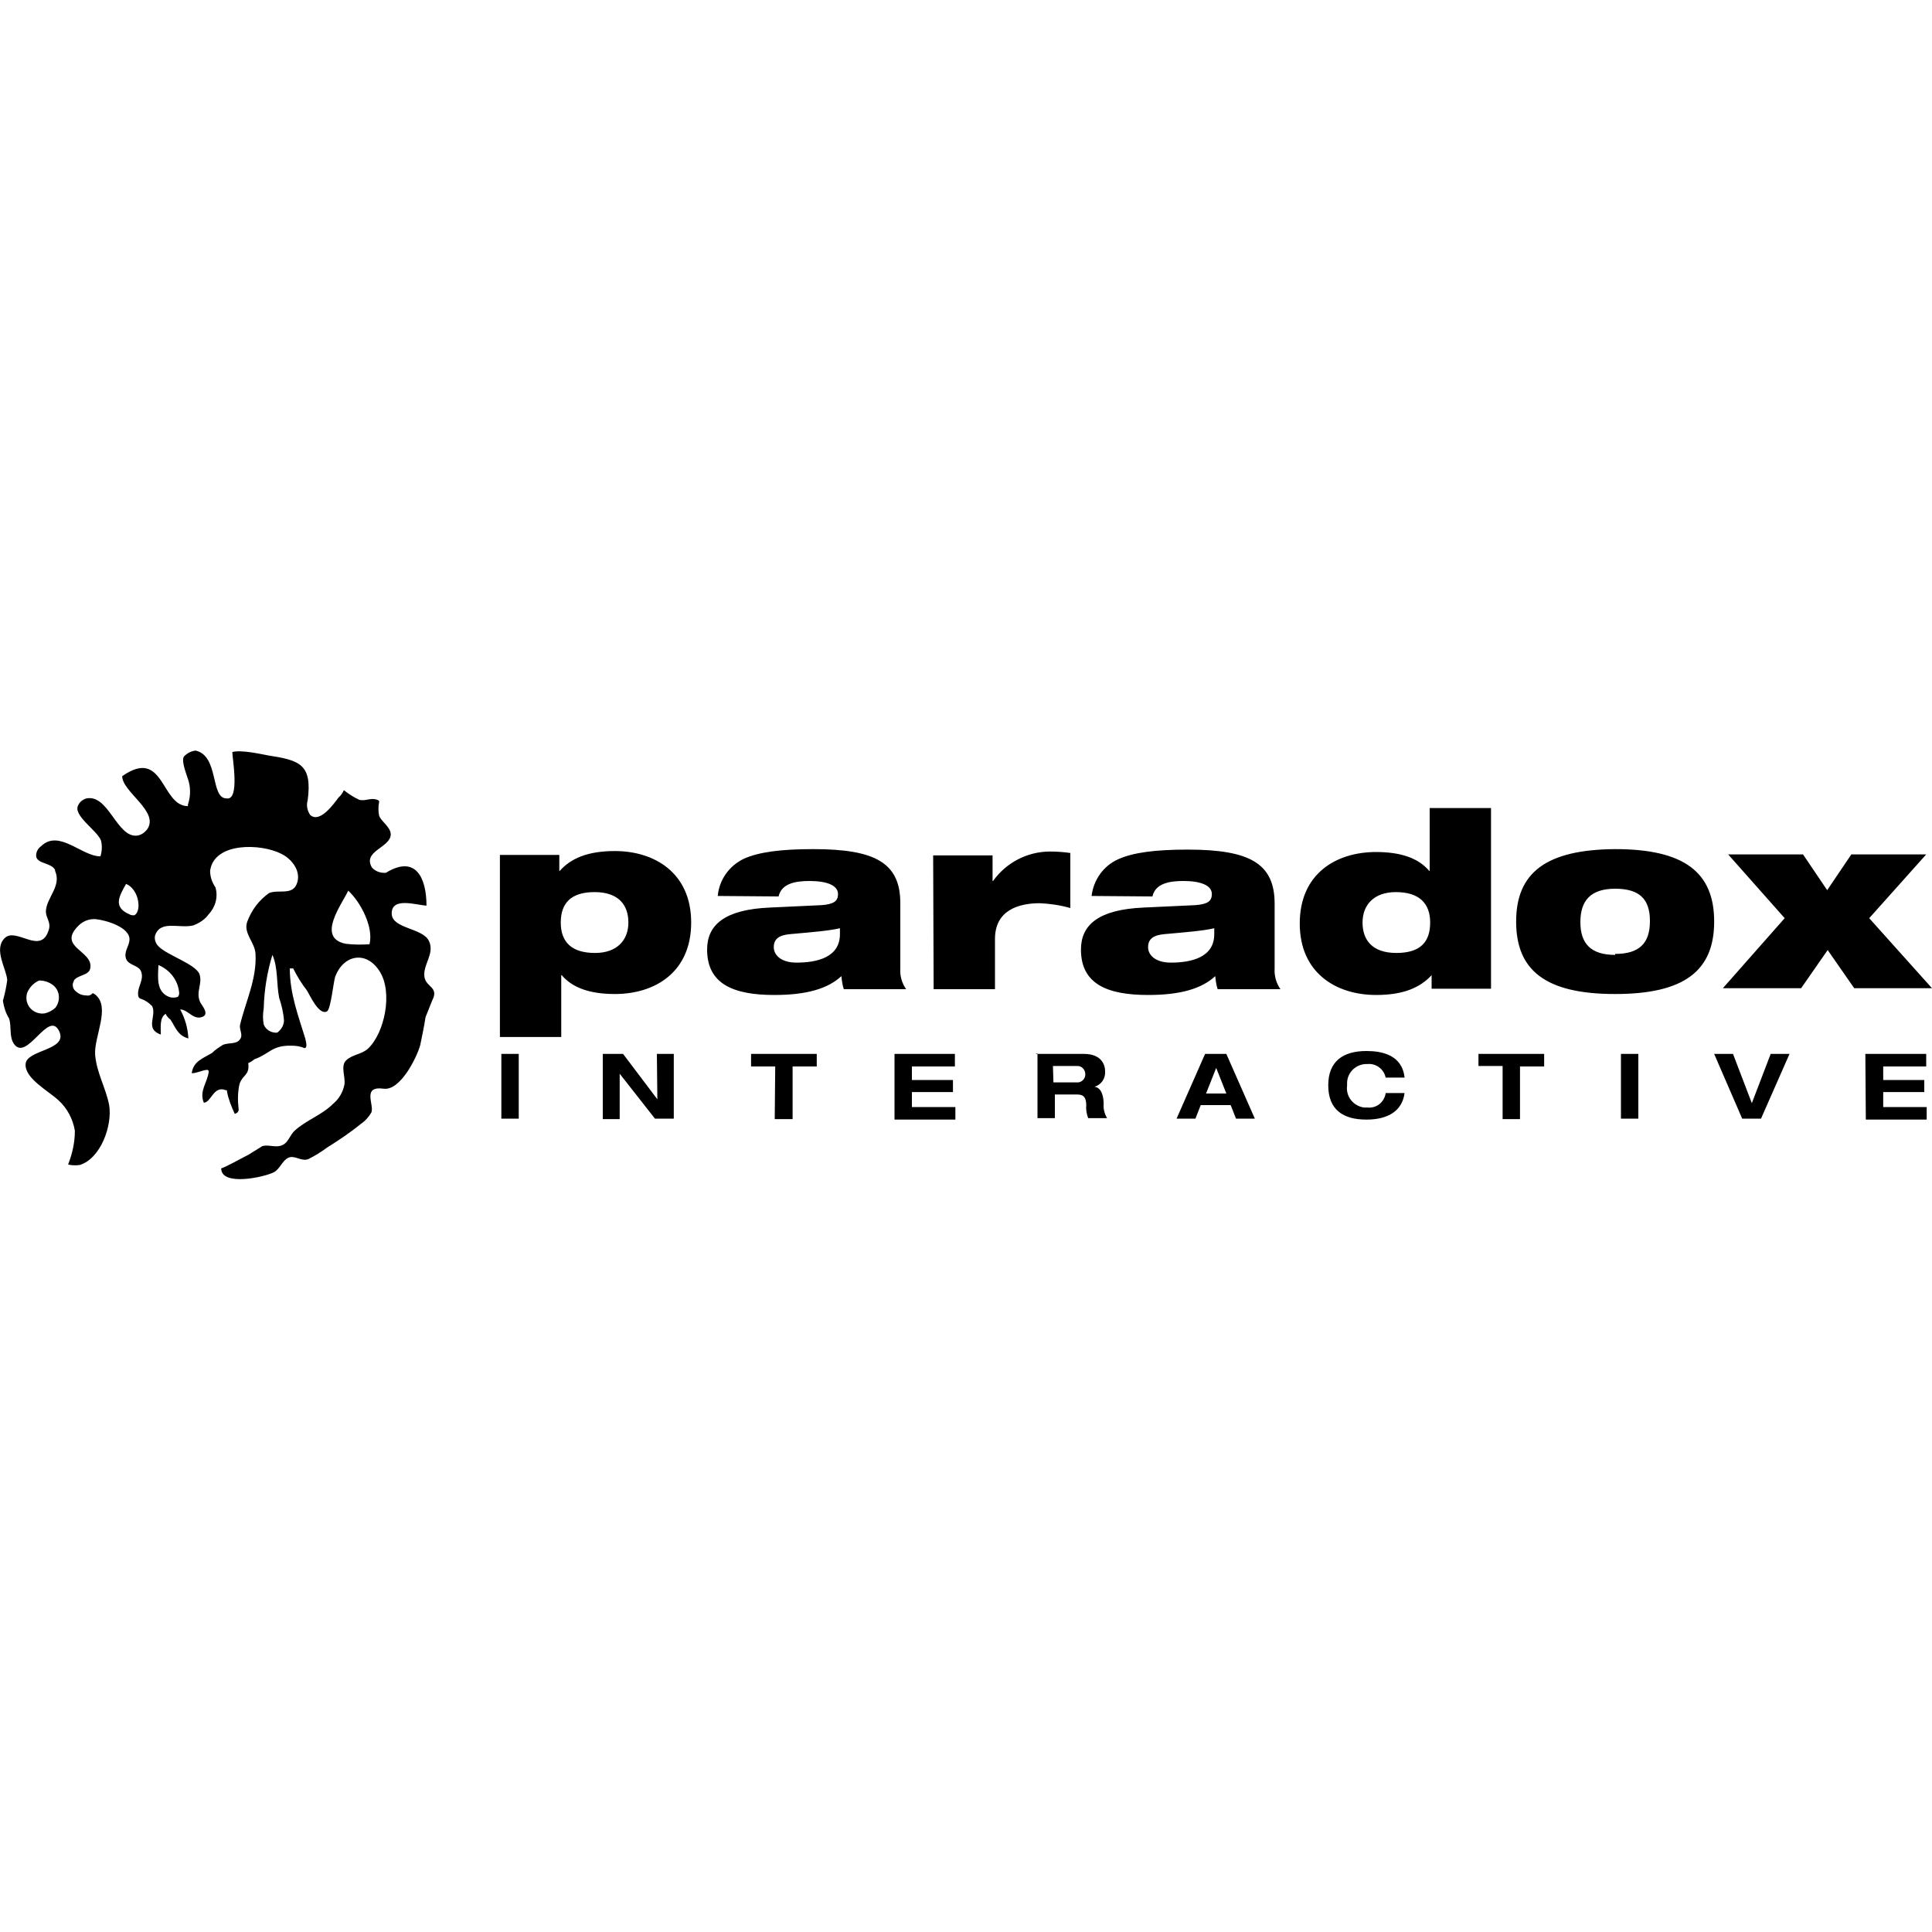 <?xml version="1.0" encoding="utf-8"?>
<!-- Generator: Adobe Illustrator 23.0.1, SVG Export Plug-In . SVG Version: 6.00 Build 0)  -->
<svg version="1.1" id="Clients_Logo" xmlns="http://www.w3.org/2000/svg" xmlns:xlink="http://www.w3.org/1999/xlink" x="0px"
	 y="0px" viewBox="0 0 400 400" style="enable-background:new 0 0 400 400;" xml:space="preserve">
<path id="Paradox_Interactive" d="M103.8,218.2h3.6v13.4h-3.6V218.2z M136,218.2h3.5v13.4h-3.9l-7.3-9.3l0,0v9.4h-3.5v-13.5h4.2
	l7.1,9.4l0,0L136,218.2L136,218.2z M160.5,220.8h-5v-2.6h13.6v2.6h-5v10.9h-3.7L160.5,220.8L160.5,220.8z M185.1,218.2h12.6v2.6
	h-8.9v2.8h8.5v2.5h-8.5v3.1h9v2.6h-12.6v-13.6H185.1z M214.5,218.2h9.9c3.7,0,4.4,2.3,4.4,3.6c0.1,1.5-0.8,2.8-2.2,3.2l0,0
	c1.6,0.2,1.9,2.3,1.9,3.6c-0.1,1,0.2,2,0.7,2.9h-3.9c-0.3-0.8-0.5-1.7-0.4-2.6c0-2-0.8-2.3-2-2.3h-4.5v4.9h-3.6v-13.4h-0.3V218.2z
	 M218.1,224.1h4.8c0.9,0.1,1.7-0.6,1.8-1.5c0-0.1,0-0.1,0-0.2c0-0.9-0.7-1.7-1.6-1.7c-0.1,0-0.2,0-0.3,0H218L218.1,224.1
	L218.1,224.1z M254.8,228.8h-6.2l-1.1,2.8h-3.9l5.9-13.4h4.4l5.9,13.4h-3.9L254.8,228.8z M251.8,221.1l-2.1,5.3h4.2L251.8,221.1z
	 M286.9,223.2c-0.3-1.8-2-3.1-3.8-2.9c-2.2-0.1-4.1,1.6-4.2,3.8c0,0.2,0,0.5,0,0.7c-0.3,2.2,1.3,4.2,3.5,4.5c0.2,0,0.5,0,0.7,0
	c1.9,0.2,3.5-1.1,3.8-3h3.9c-0.5,3.9-3.7,5.5-7.9,5.5c-4.9,0-7.9-2.1-7.9-7.1s3.1-7.1,7.9-7.1c3.2,0,7.4,0.8,7.9,5.5h-3.9V223.2z
	 M311.1,220.7h-5v-2.5h13.6v2.6h-5v10.9h-3.6V220.7L311.1,220.7z M335.6,218.2h3.6v13.4h-3.6V218.2z M354.9,218.2h3.9l3.9,10.2
	l3.9-10.2h3.9l-5.9,13.4h-3.9L354.9,218.2z M386.2,218.2h12.6v2.6h-8.9v2.8h8.5v2.5h-8.5v3.1h9v2.6h-12.6L386.2,218.2L386.2,218.2z
	 M103.5,177h12.3v3.3h0.1c2.3-2.6,5.8-4.1,11.4-4.1c8.2,0,15.8,4.5,15.8,14.8s-7.5,14.8-15.8,14.8c-5.2,0-8.8-1.3-11-3.9h-0.1v12.8
	h-12.7C103.5,214.7,103.5,177,103.5,177z M123.2,197.3c4.6,0,6.9-2.7,6.9-6.3s-2-6.3-7-6.3c-4.9,0-7,2.3-7,6.3
	S118.3,197.3,123.2,197.3L123.2,197.3z M148.6,185.5c0.3-3.3,2.3-6.2,5.4-7.7c3.1-1.4,7.7-2,14.4-2c12.9,0,18,2.9,18,11.2v13.5
	c-0.1,1.5,0.3,3,1.2,4.3h-12.9c-0.3-0.9-0.4-1.8-0.5-2.7c-2.8,2.6-7.2,3.9-13.9,3.9c-8.5,0-13.9-2.3-13.9-9.4c0-5.1,3.6-8.3,13-8.7
	l10.7-0.5c2.5-0.2,3.4-0.8,3.4-2.3c0-1.8-2.3-2.7-5.9-2.7c-2.9,0-5.8,0.5-6.4,3.2L148.6,185.5L148.6,185.5z M173.8,192.2
	c-2.1,0.5-5.7,0.8-10.2,1.2c-2.3,0.2-3.4,1-3.4,2.7s1.6,3.2,4.7,3.2c4.3,0,9-1.1,9-5.9v-1.2H173.8z M193.2,177.1h12.3v5.3h0.1
	c2.7-3.8,7.1-6.1,11.8-6.1c1.4,0,2.8,0.1,4.2,0.3V188c-2.1-0.6-4.2-0.9-6.3-1c-4.5,0-9.3,1.5-9.3,7.4v10.4h-12.7L193.2,177.1
	L193.2,177.1z M226,185.5c0.4-3.3,2.4-6.2,5.5-7.6c3.1-1.4,7.7-2,14.4-2c12.9,0,18,2.9,18,11.2v13.4c-0.1,1.5,0.3,3,1.2,4.3h-13
	c-0.3-0.9-0.4-1.8-0.5-2.7c-2.8,2.6-7.2,3.9-13.9,3.9c-8.5,0-13.9-2.3-13.9-9.4c0-5.1,3.6-8.3,13-8.7l10.7-0.5
	c2.5-0.2,3.4-0.8,3.4-2.3c0-1.8-2.3-2.7-5.9-2.7c-2.9,0-5.8,0.5-6.4,3.2L226,185.5L226,185.5z M251.3,192.2
	c-2.1,0.5-5.7,0.8-10.2,1.2c-2.3,0.2-3.4,1-3.4,2.7s1.6,3.2,4.7,3.2c4.3,0,9-1.1,9-5.9v-1.2H251.3z M296.4,201.9L296.4,201.9
	c-2.4,2.6-5.9,4.1-11.5,4.1c-8.2,0-15.8-4.5-15.8-14.8s7.5-14.8,15.8-14.8c5.2,0,8.8,1.3,11,3.9h0.1v-13h12.7v37.4h-12.3
	L296.4,201.9L296.4,201.9z M289,184.7c-4.6,0-6.9,2.7-6.9,6.3s2,6.3,7,6.3s7-2.3,7-6.3S293.8,184.7,289,184.7z M334.4,175.8
	c14.3,0,20.5,4.8,20.5,15s-6.2,15-20.5,15s-20.5-4.8-20.5-15S320.2,175.9,334.4,175.8L334.4,175.8z M334.4,197.5
	c5.1,0,7.2-2.3,7.2-6.8s-2.1-6.7-7.2-6.7s-7.2,2.5-7.2,6.9s2.1,6.8,7.2,6.8V197.5z M356.7,204.6l12.8-14.5l-11.7-13.2h15.5l5,7.4
	l5-7.4h15.5L387,190.1l13,14.5h-16.1l-5.5-7.9l-5.5,7.9H356.7L356.7,204.6z M87.9,202.4c-0.5-2.6,2.2-4.9,0.9-7.6
	c-1.3-2.7-7.6-2.5-7.7-5.6c-0.1-3.6,5.1-1.8,7.2-1.7c0-5.7-2.2-10.6-8.4-6.8c-1.1,0.1-2.2-0.3-2.9-1.1c-2-3.4,3.8-4.1,3.9-6.8
	c0-1.6-1.9-2.6-2.4-3.9c-0.2-0.9-0.2-1.9,0-2.9c0-0.4-0.5-0.4-0.7-0.5c-1.2-0.3-2.2,0.4-3.4,0.1c-1.1-0.5-2.2-1.2-3.2-2
	c-0.3,0.6-0.6,1.1-1.1,1.5c-0.9,1.2-3.9,5.5-5.9,3.6c-0.6-0.9-0.8-2-0.5-3c1-7.5-1.7-8.3-8.2-9.3c-1.6-0.3-5.6-1.2-7.4-0.7
	c0,1.3,1.6,10.1-1.2,9.6c-3.4,0-1.5-8.8-6.4-9.9c-0.9,0.1-1.7,0.5-2.4,1.2c-0.7,1,0.7,4.1,1,5.3c0.4,1.6,0.3,3.2-0.2,4.7v0.3
	c-5.6,0-4.9-12.3-13.6-6.2c0,3.3,7.9,7.4,5.1,11.1c-0.5,0.6-1.2,1.1-2,1.2c-4.2,0.5-5.9-8.6-10.5-7.7c-0.7,0.2-1.4,0.7-1.7,1.4
	c-1.2,2.1,3.9,5.2,4.7,7.3c0.3,1.1,0.2,2.3-0.1,3.3c-3.9,0-8.6-5.7-12.3-2.1c-0.7,0.5-1.1,1.3-1,2.2c0.4,1.5,3.1,1.2,3.9,2.7v0.2
	c1.4,3.2-1.8,5.5-1.9,8.4c0,1.4,1.1,2.2,0.6,3.8c-1.6,5.4-6.7-0.6-9.1,1.7s0.3,6.3,0.5,8.7c-0.2,1.5-0.5,2.9-0.9,4.3
	c0.2,1.3,0.6,2.6,1.3,3.7c0.5,1.7,0,3.6,0.9,5.1c2.7,4.2,7.3-7.3,9.5-2.4c1.7,3.9-6.8,3.7-7,6.7s4.8,5.6,6.8,7.5
	c1.8,1.6,3,3.9,3.4,6.3c0,2.4-0.5,4.7-1.4,7c0.8,0.2,1.6,0.2,2.4,0.1c4.3-1.3,6.8-8.1,6.1-12.4c-0.7-3.6-2.6-6.7-2.9-10.4
	s3.3-9.9,0-12.5l-0.5-0.3c-0.3,0.4-0.8,0.6-1.3,0.5c-0.7,0-1.4-0.2-2-0.7c-0.8-0.5-1.1-1.5-0.6-2.3c0,0,0,0,0-0.1
	c0.8-1.2,3.2-1,3.4-2.6c0.6-3.6-7-4.3-2.4-8.8c0.9-0.9,2.2-1.4,3.5-1.3c2.1,0.2,7.3,1.7,7,4.4c-0.1,1.2-1.2,2.4-0.7,3.8
	c0.5,1.4,2.6,1.3,3.1,2.6c0.7,1.8-0.8,3.2-0.6,4.9c0,0.4,0.2,0.7,0.6,0.8c0.9,0.3,1.6,0.8,2.3,1.5c1,2.1-1.6,4.7,1.8,5.9
	c0-1.5-0.3-3.5,1-4.3c0.2,0.5,0.6,0.9,1,1.2c1.1,1.7,1.5,3.3,3.7,3.9c-0.1-2.1-0.7-4.2-1.7-6c1.6,0,2.6,2.1,4.4,1.6
	c1.8-0.5,0.2-2.3-0.2-3c-1.1-2.2,0.5-3.9-0.2-5.9s-6.5-3.9-8.3-5.6c-0.7-0.6-1.1-1.5-0.9-2.4c1.1-3.3,5-1.4,7.9-2.1
	c1.3-0.5,2.4-1.2,3.2-2.3c1.4-1.5,2-3.6,1.4-5.6c-0.7-1-1.1-2.2-1.1-3.4c0.8-6,10.6-5.7,14.8-3.5c2.2,1.1,4.2,3.7,3.1,6.3
	c-1,2.3-3.8,1-5.7,1.8c-2.1,1.5-3.6,3.5-4.5,5.9s1.6,4.3,1.7,6.7c0.3,5.2-2.1,10-3.2,14.7c-0.2,0.9,0.6,2,0.1,2.8
	c-0.7,1.3-2.3,0.8-3.6,1.3c-0.8,0.5-1.6,1-2.3,1.7c-1.8,1.1-3.9,1.7-4.2,4.2c1.1,0,2-0.6,3.2-0.7c0.1,0,0.2,0.1,0.3,0.2
	c0,0,0,0,0,0.1v0.2c-0.3,2.2-2,3.9-1,6.3c1.5,0,2-3.6,4.5-2.6c0.3,0,0.3,0,0.3,0.3c0.3,1.6,0.9,3.1,1.6,4.6c0.5-0.1,0.9-0.5,0.8-1
	c-0.2-1.7-0.2-3.5,0.2-5.2c0.7-2,2.1-1.7,1.8-4.3c0.5-0.2,0.9-0.5,1.3-0.8c3.1-1.1,3.6-2.9,7.6-2.8c0.9,0,1.9,0.1,2.7,0.5
	c0.7,0,0.4-1.1,0.2-2c-1.4-4.6-3.2-9.2-3.2-14.5h0.7c0.8,1.6,1.7,3.1,2.8,4.5c0.6,0.9,2.5,5.3,4.2,4.4c0.8-0.5,1.3-5.9,1.7-7.2
	c1.7-4.5,6.4-5.5,9.2-1.1c2.8,4.4,1,12.8-2.4,16c-1.3,1.2-3.2,1.2-4.5,2.4s-0.1,3.5-0.4,5.1c-0.3,1.5-1.1,2.9-2.3,3.9
	c-2.4,2.4-5.6,3.4-8,5.6c-1,0.9-1.3,2.5-2.6,3c-1.3,0.6-2.8-0.2-4.1,0.2l-2.9,1.8c-1.8,0.9-4.6,2.5-5.6,2.8c0,3.8,9,1.8,10.9,0.8
	c1.3-0.7,1.7-2.4,3-3s2.6,0.8,4.1,0.3c1.4-0.7,2.7-1.5,3.9-2.4c2.4-1.5,4.8-3.1,7-4.9c0.9-0.6,1.7-1.5,2.2-2.4
	c0.6-1.6-2-5.5,2.5-4.9c3.5,0.5,6.9-6.5,7.6-9c0.4-2,0.8-3.8,1.1-5.8l1.4-3.5C90.9,204.4,88.3,204.4,87.9,202.4z M9.3,209.8
	c-1.8,0.3-3.5-0.9-3.8-2.7c-0.1-0.7,0-1.5,0.4-2.1c0.5-0.9,1.3-1.6,2.2-2c1,0,2,0.3,2.8,0.9c1.5,1.1,1.7,3.2,0.6,4.7
	C10.9,209.2,10.1,209.6,9.3,209.8z M27.8,189.5c-0.3,0-0.7,0-1-0.2c-3.5-1.5-2.1-3.8-0.7-6.3C28.8,184.1,29.4,188.7,27.8,189.5z
	 M32.8,199.8c2.4,1,4.1,3.2,4.3,5.8c0,0.3-0.1,0.6-0.3,0.8c-0.6,0.2-1.2,0.2-1.8,0C32.3,205.3,32.7,202.4,32.8,199.8L32.8,199.8z
	 M58.8,211.4c-0.1,1-0.6,1.8-1.4,2.4c-1.2,0.1-2.4-0.6-2.8-1.7c-0.2-1.1-0.2-2.2,0-3.3c0.1-3.8,0.7-7.5,1.8-11.1
	c1.2,2.7,0.8,5.9,1.4,8.9C58.3,208.1,58.7,209.7,58.8,211.4L58.8,211.4z M76.5,195.5c-1.6,0.1-3.3,0.1-4.9-0.1
	c-6.2-1.2-0.8-8.2,0.5-11C74.6,186.7,77.4,191.9,76.5,195.5z"/>
</svg>
